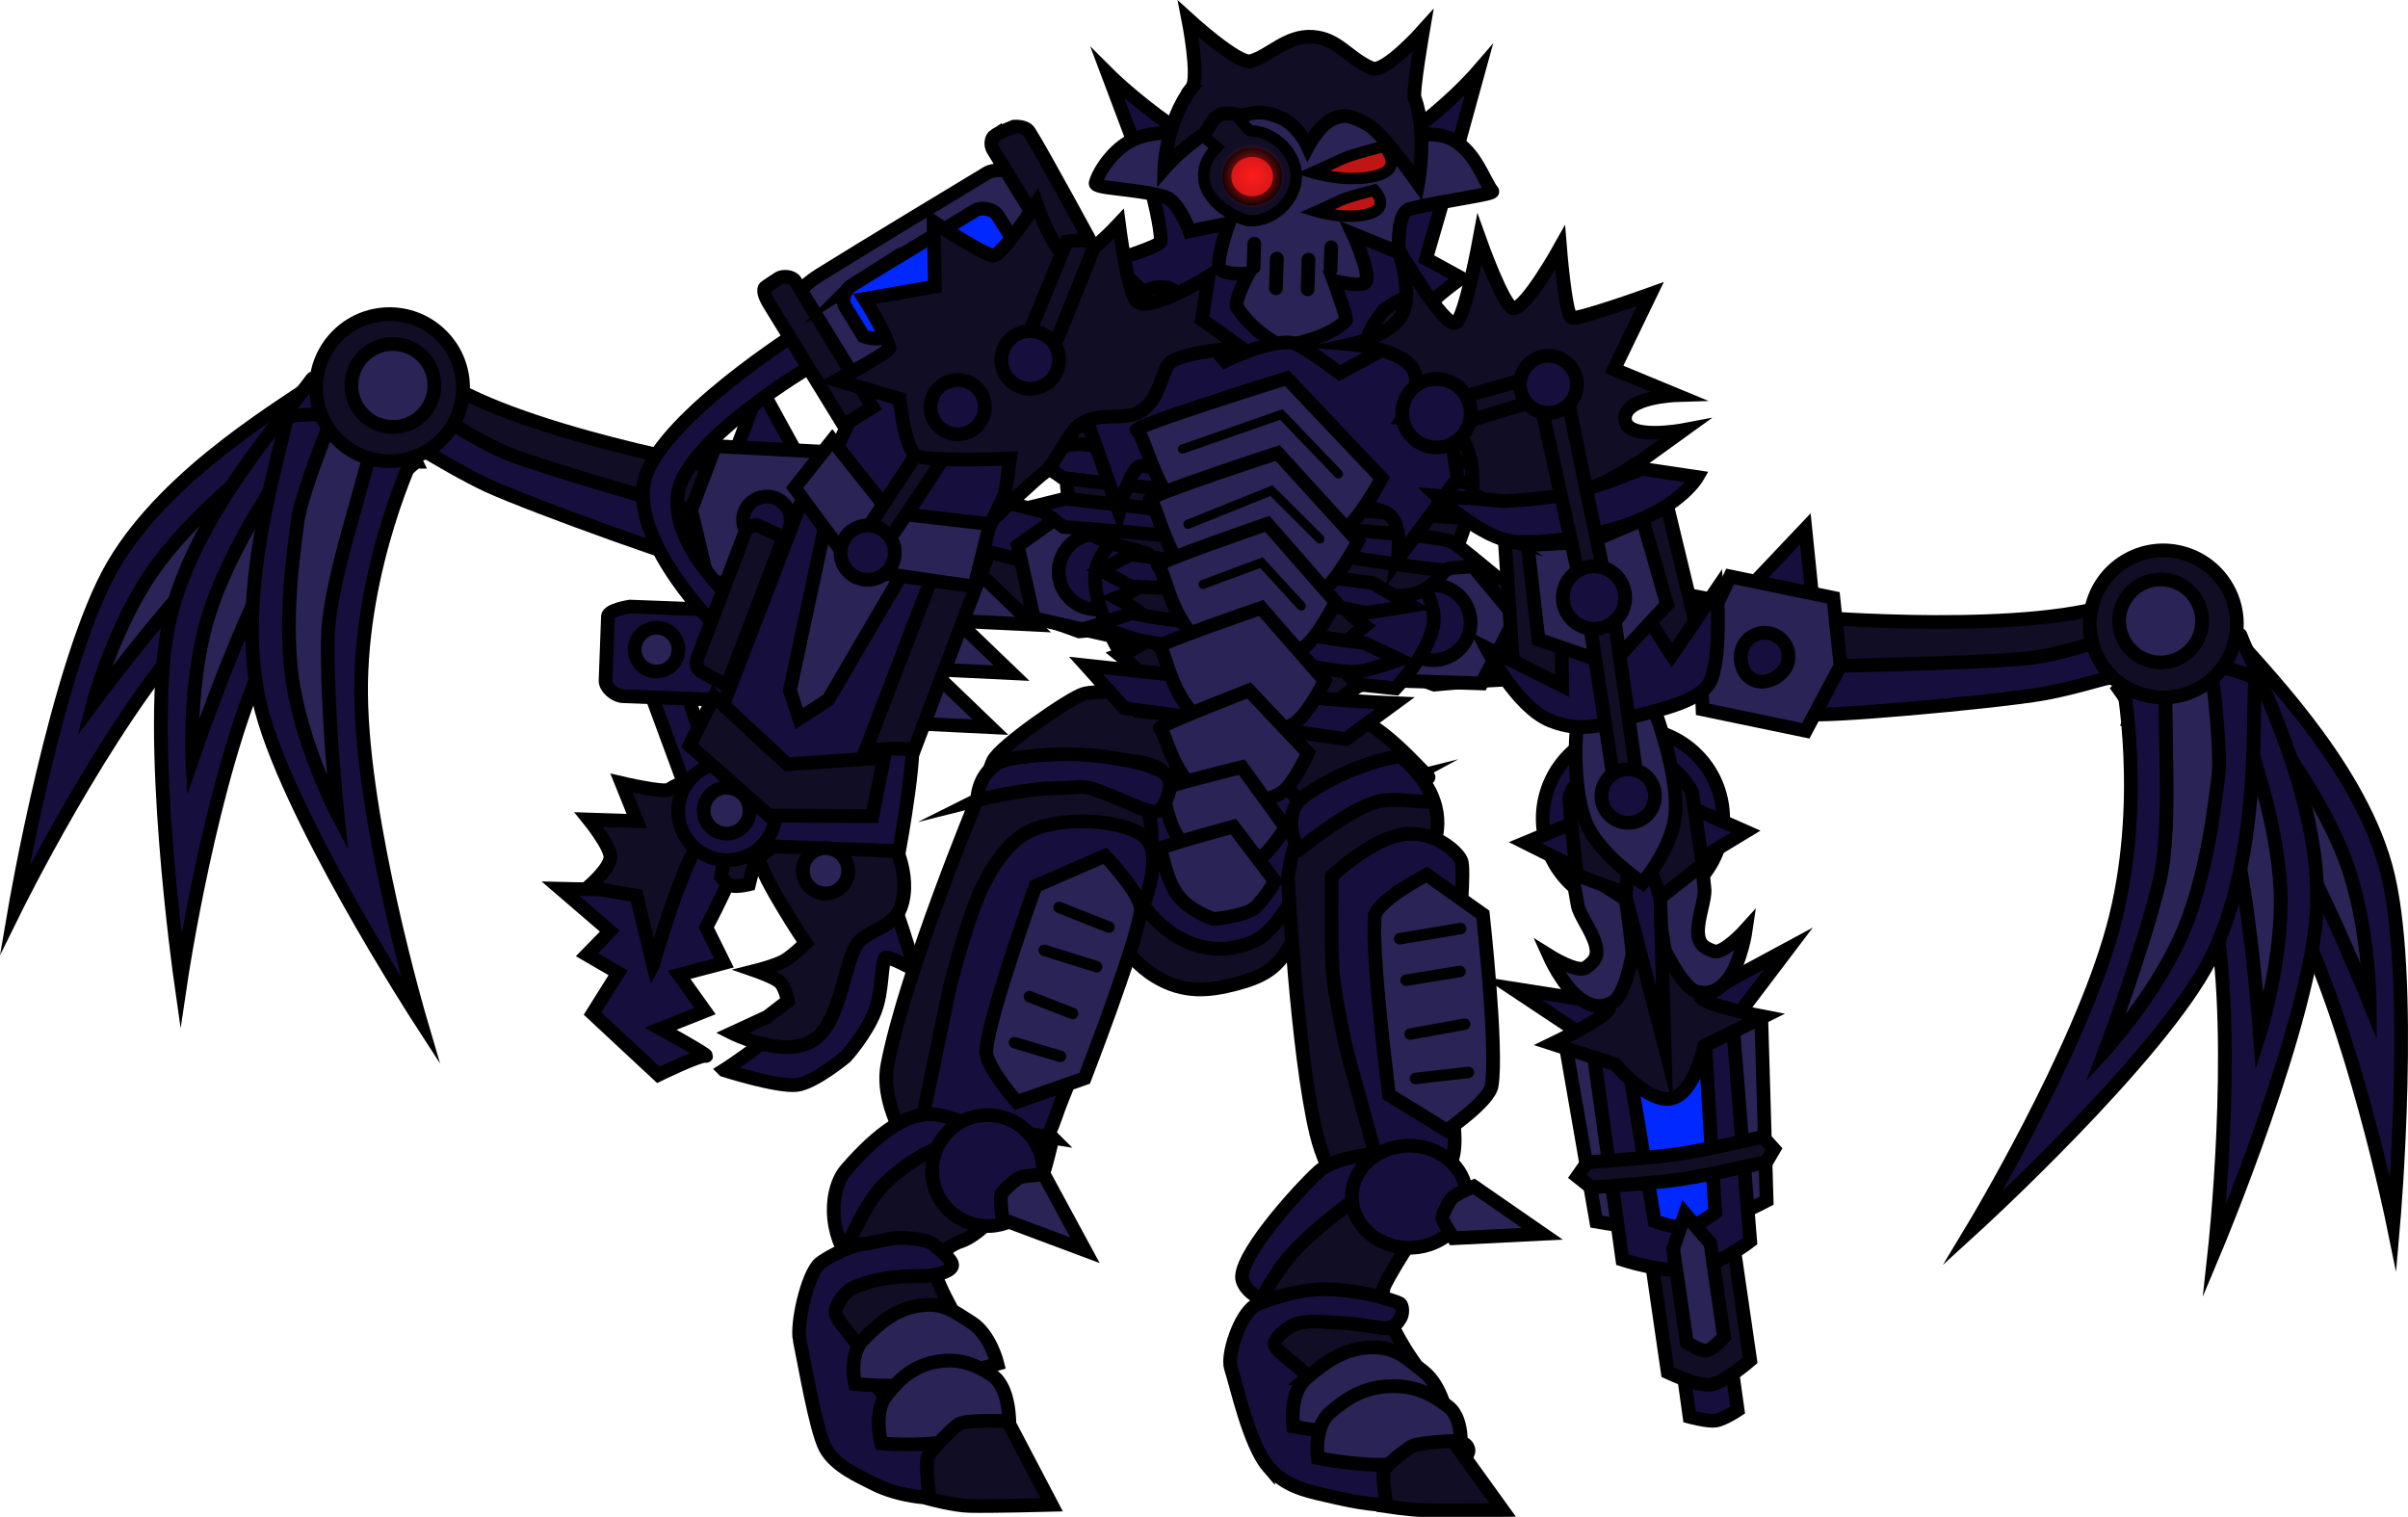 <svg version="1.1" xmlns="http://www.w3.org/2000/svg" xmlns:xlink="http://www.w3.org/1999/xlink" width="263.283" height="165.856" viewBox="0,0,263.283,165.856"><defs><radialGradient cx="249.426" cy="120.678" r="3.561" gradientUnits="userSpaceOnUse" id="color-1"><stop offset="0" stop-color="#ff1c1c"/><stop offset="1" stop-color="#ff1c1c" stop-opacity="0"/></radialGradient></defs><g transform="translate(-112.507,-101.43)"><g data-paper-data="{&quot;isPaintingLayer&quot;:true}" fill-rule="nonzero" stroke="#000000" stroke-linejoin="miter" stroke-miterlimit="10" stroke-dasharray="" stroke-dashoffset="0" style="mix-blend-mode: normal"><g data-paper-data="{&quot;index&quot;:null}" stroke-width="1.5" stroke-linecap="butt"><g><path d="M345.422,180.034c0,0 1.831,-4.432 3.921,-6.071c2.679,-2.101 6.578,-4.058 6.948,-3.597c2.839,3.536 13.77,14.088 17.038,25.719c3.268,11.631 0.853,39.213 0.853,39.213c0,0 -4.479,-21.922 -10.975,-34.476c-6.496,-12.554 -17.784,-20.788 -17.784,-20.788z" data-paper-data="{&quot;index&quot;:null}" fill="#160f3d"/><path d="M352.316,173.015c0,0 6.716,5.634 8.303,8.026c0.939,1.416 6.561,8.711 8.823,15.875c2.146,6.796 2.169,14.243 2.169,14.243c0,0 -4.404,-10.911 -8.179,-17.653c-1.582,-2.826 -4.851,-6.441 -7.652,-9.395c-3.881,-4.094 -7.187,-7.571 -7.187,-7.571z" data-paper-data="{&quot;index&quot;:null}" fill="#2a2355"/></g><g><path d="M344.168,176.753c0,0 3.098,-3.66 5.589,-4.582c3.193,-1.182 7.503,-1.853 7.715,-1.301c1.622,4.235 8.804,17.623 8.361,29.696c-0.444,12.073 -11.175,37.597 -11.175,37.597c0,0 2.437,-22.242 0.089,-36.18c-2.348,-13.939 -10.579,-25.229 -10.579,-25.229z" data-paper-data="{&quot;index&quot;:null}" fill="#160f3d"/><path d="M352.878,172.178c0,0 4.672,7.418 5.452,10.18c0.461,1.635 3.584,10.3 3.548,17.812c-0.034,7.127 -2.288,14.224 -2.288,14.224c0,0 -0.858,-11.735 -2.391,-19.309c-0.643,-3.174 -2.651,-7.615 -4.414,-11.284c-2.443,-5.085 -4.529,-9.406 -4.529,-9.406z" data-paper-data="{&quot;index&quot;:null}" fill="#2a2355"/></g><g data-paper-data="{&quot;index&quot;:null}"><path d="M344.528,175.573c0,0 4.35,-2.019 6.997,-1.809c3.394,0.27 7.587,1.472 7.547,2.062c-0.308,4.524 0.583,19.691 -4.893,30.46c-5.476,10.769 -25.94,29.419 -25.94,29.419c0,0 11.558,-19.158 15.286,-32.793c3.727,-13.635 1.004,-27.339 1.004,-27.339z" data-paper-data="{&quot;index&quot;:null}" fill="#160f3d"/><path d="M354.354,175.082c0,0 1.122,8.694 0.669,11.529c-0.269,1.678 -1.076,10.852 -4.267,17.654c-3.026,6.452 -8.054,11.945 -8.054,11.945c0,0 4.153,-11.009 5.945,-18.526c0.751,-3.15 0.795,-8.024 0.737,-12.094c-0.08,-5.641 -0.157,-10.438 -0.157,-10.438z" data-paper-data="{&quot;index&quot;:null}" fill="#2a2355"/></g><g><path d="M349.902,169.159c0,0 -4.835,1.882 -6.92,2.652c-14.947,5.516 -34.459,4.448 -34.469,3.759c-0.008,-0.513 -2.105,-2.418 -2.005,-3.104c0.373,-2.553 3.933,-3.581 3.933,-3.581c0,0 24.666,2.102 34.411,-1.874c3.675,-1.5 5.05,2.149 5.05,2.149z" fill="#100d25"/><path d="M310.529,179.458c-0.074,-0.389 -1.426,-1.429 -1.766,-2.454c-0.416,-1.252 -0.726,-2.648 -0.726,-2.648c0,0 21.582,-0.368 26.609,-0.995c5.138,-0.64 15.043,-4.481 15.043,-4.481l0.898,4.357c0,0 -9.752,3.171 -14.644,4.038c-5.285,0.937 -25.315,2.7 -25.413,2.182z" data-paper-data="{&quot;index&quot;:null}" fill="#160f3d"/></g><g data-paper-data="{&quot;index&quot;:null}"><path d="M305.147,174.298c0,0 -1.093,5.012 -4.597,3.548c-9.291,-3.881 -31.212,-1.557 -31.212,-1.557c0,0 -3.348,-0.959 -3.969,-3.704c-0.167,-0.738 1.527,-2.888 1.477,-3.443c-0.067,-0.745 17.443,-1.384 31.63,3.939c1.979,0.743 6.672,1.217 6.672,1.217z" fill="#100d25"/><path d="M266.565,164.992c0.03,-0.535 18.126,-0.5 24.187,0.253c0.335,0.042 14.657,2.879 14.657,2.879l-0.425,6.484c0,0 -9.368,-3.496 -14.105,-3.968c-4.635,-0.462 -24.331,-0.166 -24.331,-0.166c0,0 0.127,-1.522 0.366,-2.894c0.196,-1.123 -0.372,-2.164 -0.349,-2.588z" data-paper-data="{&quot;index&quot;:null}" fill="#160f3d"/></g><g><path d="M310.677,166.927c0,0 -1.82,0.515 -2.262,0.478c-0.442,-0.037 -1.548,-0.793 -2.03,-1.07c-0.482,-0.277 -1.706,-1.573 -1.706,-1.573l5.217,-5.505z" fill="#160f3d"/><path d="M309.946,181.333l-11.286,-2.342l-0.324,-7.54l3.341,-6.993l11.286,2.342l0.785,7.422z" fill="#2a2355"/></g><path d="M341.991,173.528c-2.141,-3.891 -0.722,-8.78 3.169,-10.921c3.891,-2.141 8.78,-0.722 10.921,3.169c2.141,3.891 0.722,8.78 -3.169,10.921c-3.891,2.141 -8.78,0.722 -10.921,-3.169z" fill="#100d25"/><path d="M348.06,173.814c-2.479,-0.377 -4.183,-2.692 -3.806,-5.17c0.377,-2.479 2.692,-4.183 5.17,-3.806c2.479,0.377 4.183,2.692 3.806,5.17c-0.377,2.479 -2.692,4.183 -5.17,3.806z" fill="#2a2355"/><path d="M304.897,175.95c-1.435,-0.142 -2.188,-1.544 -2.046,-2.98c0.142,-1.435 1.42,-2.484 2.856,-2.342c1.435,0.142 2.484,1.42 2.342,2.856c-0.142,1.435 -1.716,2.608 -3.151,2.466z" fill="#160f3d"/><g><path d="M274.5,176.153l-9.577,-0.303l2.865,-6.316l-3.564,-6.821l9.35,0.657l4.639,5.574z" fill="#2a2355"/><path d="M265.171,170.32c-0.449,-2.221 0.988,-4.385 3.209,-4.834c2.221,-0.449 4.385,0.988 4.834,3.209c0.449,2.221 -0.988,4.385 -3.209,4.834c-2.221,0.449 -4.385,-0.988 -4.834,-3.209z" fill="#160f3d"/><path d="M256.076,175.747l3.422,-14.363l6.242,0.447c0,0 3.648,4.228 3.534,7.421c-0.114,3.193 -4.191,7.45 -4.191,7.45z" fill="#160f3d"/></g></g><g stroke-width="1.5" stroke-linecap="butt"><g><path d="M155.96,154.775c0,0 -13.008,5.099 -22.478,15.593c-9.47,10.494 -19.366,30.561 -19.366,30.561c0,0 4.664,-27.292 10.777,-37.712c6.113,-10.42 19.364,-17.852 23.008,-20.552c0.475,-0.352 3.75,2.53 5.808,5.242c1.605,2.116 2.252,6.868 2.252,6.868z" data-paper-data="{&quot;index&quot;:null}" fill="#160f3d"/><path d="M153.779,150.592c0,0 -4.081,2.524 -8.874,5.499c-3.458,2.147 -7.538,4.813 -9.786,7.145c-5.363,5.563 -12.392,14.999 -12.392,14.999c0,0 1.912,-7.197 5.713,-13.226c4.007,-6.356 11.296,-11.985 12.563,-13.116c2.142,-1.911 10.068,-5.656 10.068,-5.656z" data-paper-data="{&quot;index&quot;:null}" fill="#2a2355"/></g><g><path d="M158.005,151.92c0,0 -10.827,8.832 -16.636,21.718c-5.809,12.886 -9.097,35.018 -9.097,35.018c0,0 -3.902,-27.411 -1.266,-39.202c2.635,-11.79 12.98,-22.917 15.624,-26.601c0.345,-0.48 4.344,1.263 7.132,3.216c2.175,1.524 4.243,5.851 4.243,5.851z" data-paper-data="{&quot;index&quot;:null}" fill="#160f3d"/><path d="M154.65,148.603c0,0 -3.114,3.65 -6.768,7.948c-2.637,3.101 -5.706,6.887 -7.133,9.794c-3.406,6.936 -7.214,18.069 -7.214,18.069c0,0 -0.379,-7.437 1.397,-14.339c1.872,-7.276 7.091,-14.864 7.953,-16.329c1.455,-2.474 7.857,-8.463 7.857,-8.463z" data-paper-data="{&quot;index&quot;:null}" fill="#2a2355"/></g><g data-paper-data="{&quot;index&quot;:null}"><path d="M157.956,150.687c0,0 -6.113,12.564 -5.968,26.698c0.145,14.134 6.462,35.599 6.462,35.599c0,0 -15.06,-23.234 -17.624,-35.04c-2.564,-11.806 2.147,-26.25 2.998,-30.704c0.111,-0.581 4.472,-0.679 7.823,-0.079c2.614,0.469 6.309,3.526 6.309,3.526z" data-paper-data="{&quot;index&quot;:null}" fill="#160f3d"/><path d="M153.518,149.087c0,0 -1.292,4.621 -2.801,10.056c-1.089,3.922 -2.283,8.647 -2.356,11.885c-0.175,7.725 1.048,19.428 1.048,19.428c0,0 -3.469,-6.589 -4.759,-13.598c-1.359,-7.389 0.188,-16.468 0.354,-18.159c0.281,-2.857 3.573,-10.981 3.573,-10.981z" data-paper-data="{&quot;index&quot;:null}" fill="#2a2355"/></g><g><path d="M154.386,143.119c0,0 2.256,-3.18 5.43,-0.797c8.416,6.319 32.808,10.547 32.808,10.547c0,0 3.183,1.898 2.896,4.462c-0.077,0.689 -2.589,2 -2.727,2.494c-0.185,0.664 -19.329,-3.255 -32.386,-12.384c-1.822,-1.274 -6.021,-4.321 -6.021,-4.321z" fill="#100d25"/><path d="M189.856,163.074c-0.226,0.476 -19.154,-6.313 -24.027,-8.561c-4.512,-2.081 -13.14,-7.623 -13.14,-7.623l1.975,-3.986c0,0 8.606,6.229 13.413,8.152c4.703,1.882 25.485,7.716 25.485,7.716c0,0 -0.654,1.271 -1.374,2.377c-0.59,0.905 -2.161,1.567 -2.331,1.925z" data-paper-data="{&quot;index&quot;:null}" fill="#160f3d"/></g><g data-paper-data="{&quot;index&quot;:null}"><path d="M196.371,159.45c0,0 4.659,0.732 6.762,0.516c15.073,-1.548 31.848,3.514 31.594,4.218c-0.189,0.524 0.903,3.034 0.554,3.705c-1.298,2.497 -4.779,2.575 -4.779,2.575c0,0 -20.613,-7.812 -30.585,-6.416c-3.761,0.526 -3.546,-4.599 -3.546,-4.599z" fill="#100d25"/><path d="M236.052,160.241c-0.085,0.416 -0.899,1.28 -0.994,2.415c-0.117,1.388 -0.381,2.892 -0.381,2.892c0,0 -18.976,-5.285 -23.576,-6.015c-4.702,-0.746 -14.651,0.257 -14.651,0.257l1.235,-6.38c0,0 14.573,0.89 14.908,0.935c6.053,0.81 23.565,5.37 23.459,5.894z" data-paper-data="{&quot;index&quot;:null}" fill="#160f3d"/></g><g><path d="M195.595,143.696l3.649,6.649c0,0 -1.513,0.943 -2.049,1.088c-0.537,0.145 -1.798,0.596 -2.235,0.519c-0.437,-0.077 -2.066,-1.037 -2.066,-1.037z" fill="#160f3d"/><path d="M188.072,157.193l2.643,-6.98l11.511,0.599l1.457,7.612l-2.228,7.211l-11.511,-0.599z" fill="#2a2355"/></g><path d="M160.929,149.354c-3.058,3.22 -8.147,3.351 -11.367,0.293c-3.22,-3.058 -3.351,-8.147 -0.293,-11.367c3.058,-3.22 8.147,-3.351 11.367,-0.293c3.22,3.058 3.351,8.147 0.293,11.367z" fill="#100d25"/><path d="M154.986,148.089c-2.493,-0.265 -4.3,-2.5 -4.035,-4.993c0.265,-2.493 2.5,-4.3 4.993,-4.035c2.493,0.265 4.3,2.5 4.035,4.993c-0.265,2.493 -2.5,4.3 -4.993,4.035z" fill="#2a2355"/><path d="M196.194,161.111c-1.424,-0.227 -2.649,-1.761 -2.422,-3.185c0.227,-1.424 1.566,-2.395 2.99,-2.168c1.424,0.227 2.395,1.566 2.168,2.99c-0.227,1.424 -1.311,2.59 -2.735,2.363z" fill="#160f3d"/><g><path d="M223.782,161.106l5.902,-4.214l9.211,1.738l-5.178,5.693l1.168,6.836l-9.341,-2.137z" fill="#2a2355"/><path d="M236.047,165.748c-0.998,2.034 -3.456,2.874 -5.49,1.877c-2.034,-0.998 -2.874,-3.456 -1.877,-5.49c0.998,-2.034 3.456,-2.874 5.49,-1.877c2.034,0.998 2.874,3.456 1.877,5.49z" fill="#160f3d"/><path d="M234.513,171.943c0,0 -2.862,-5.153 -2.163,-8.27c0.7,-3.117 5.302,-6.281 5.302,-6.281l6.151,1.152l-0.336,14.762z" fill="#160f3d"/></g></g><path d="M239.014,186.56c-0.305,-0.45 1.572,-0.579 -0.348,-1.393c-2.098,-0.889 -6.357,-0.68 -7.453,-0.692c-2.879,-0.03 -10.825,2.281 -10.723,1.974c0.046,-0.139 0.208,-1.004 0.6,-1.84c0.728,-1.55 8.388,-6.873 9.889,-7.305c1.319,-0.38 5.108,-0.256 6.719,-0.142c4.649,0.331 8.108,6.063 8.278,6.095c0.689,0.129 3.8,-2.157 7.324,-3.207c2.226,-0.663 4.576,-0.291 6.717,-0.221c2.94,0.096 7.958,5.91 8.647,6.516c0.609,0.535 -6.013,0.337 -7.564,1.236c-3.14,1.818 -5.602,4.907 -5.602,4.907c0,0 -15.917,-2.061 -15.529,-2.696c0,0 -0.836,-3.059 -0.954,-3.233z" fill="#100d25" stroke-width="1.5" stroke-linecap="butt"/><g><g><path d="M239.449,141.713l0.419,-6.205l-5.919,-5.493c0,0 5.459,-1.647 5.476,-2.191c0.049,-1.591 -1.034,-5.705 -1.034,-5.705l-4.762,-12.643c0,0 11.199,11.205 20.989,11.132c9.79,-0.073 19.546,-11.433 19.546,-11.433l-4.099,14.905l-1.636,5.638l3.854,2.116c0,0 -4.627,3.233 -4.668,4.576c-0.065,2.099 0.49,6.188 0.49,6.188c0,0 -10.213,1.197 -15.325,1.039c-4.297,-0.133 -13.33,-1.925 -13.33,-1.925z" fill="#160f3d" stroke-width="1.5" stroke-linecap="butt"/><path d="M260.425,126.989c0,0 1.857,4.017 1.464,5.172c-0.288,0.844 -3.562,-0.042 -3.562,-0.042c0,0 1.542,4.163 1.351,4.354c-2.239,2.237 -7.036,2.802 -7.036,2.802c0,0 -2.933,-1.266 -4.874,-4.232c-0.406,-0.621 1.23,-3.706 1.23,-3.706c0,0 -2.999,0.263 -3.202,-0.729c-0.229,-1.12 1.068,-4.765 1.068,-4.765l-4.3,0.868c0,0 -1.212,-3.345 -2.698,-3.764c-3.376,-0.953 -7.73,-0.867 -7.565,-1.509c0.314,-1.223 1.938,-3.761 4.181,-4.773c2.774,-1.251 7.742,-0.649 7.742,-0.649c0,0 5.016,-4.09 10.695,-3.949c5.679,0.141 9.204,4.73 9.204,4.73c0,0 4.726,-1.489 7.251,-0.083c2.525,1.405 3.367,4.478 4.295,5.628c0.276,0.341 -4.839,0.917 -8.991,1.922c-1.541,0.373 -1.211,4.777 -1.211,4.777z" fill="#2a2355" stroke-width="1.5" stroke-linecap="butt"/><path d="M259.424,118.734c0.849,-0.403 4.364,-1.298 4.364,-1.298c0,0 1.957,1.992 -0.092,2.964c-0.938,0.445 -2.638,0.635 -4.2,0.523c-1.85,-0.133 -3.507,-0.62 -3.507,-0.62c0,0 2.376,-1.066 3.436,-1.569z" data-paper-data="{&quot;index&quot;:null}" fill="#c11515" stroke-width="1.25" stroke-linecap="butt"/><path d="M249.567,130.667l0.08,-2.591" fill="none" stroke-width="1.5" stroke-linecap="round"/><path d="M258.057,128.469l-0.076,2.462" fill="none" stroke-width="1.5" stroke-linecap="round"/><path d="M255.478,133.055l0.1,-3.239" fill="none" stroke-width="1.5" stroke-linecap="round"/><path d="M252.015,132.948l0.1,-3.239" fill="none" stroke-width="1.5" stroke-linecap="round"/><path d="M243.375,115.249c0.111,-0.057 0.711,-1.237 1.489,-1.551c0.778,-0.314 2.107,-0.384 2.462,-0.044c0.781,0.746 1.563,2.079 2.026,2.093c2.544,0.079 4.965,2.52 4.886,5.064c-0.079,2.544 -2.516,4.835 -5.06,4.756c-0.722,-0.022 -2.875,-0.954 -3.919,-2.226c-0.812,-0.989 -1.159,-1.637 -1.14,-2.843c0.019,-1.206 0.671,-2.163 1.407,-2.951c0,0 -2.629,-2.052 -2.152,-2.297z" fill="#100d25" stroke-width="1.25" stroke-linecap="butt"/><path d="M246.636,120.654c0.045,-1.462 1.327,-2.61 2.862,-2.562c1.536,0.047 2.744,1.272 2.699,2.734c-0.045,1.462 -1.327,2.61 -2.862,2.562c-1.536,-0.047 -2.744,-1.272 -2.699,-2.734z" fill="#c11515" stroke-width="1" stroke-linecap="butt"/><path d="M259.231,123.268c0.688,-0.326 3.535,-1.052 3.535,-1.052c0,0 1.586,1.614 -0.074,2.402c-0.76,0.361 -2.137,0.515 -3.403,0.424c-1.498,-0.108 -2.842,-0.502 -2.842,-0.502c0,0 1.925,-0.864 2.784,-1.272z" data-paper-data="{&quot;index&quot;:null}" fill="#c11515" stroke-width="1.25" stroke-linecap="butt"/><path d="M245.866,120.568c0.061,-1.966 1.704,-3.51 3.67,-3.45c1.966,0.061 3.51,1.704 3.45,3.67c-0.061,1.966 -1.704,3.51 -3.67,3.45c-1.966,-0.061 -3.51,-1.704 -3.45,-3.67z" fill="url(#color-1)" stroke-width="0" stroke-linecap="butt"/></g><path d="M242.829,111.021c0.855,-1.113 -0.402,-7.501 -0.402,-7.501c0,0 5.459,4.986 6.843,4.598c2.117,-0.594 3.9,-2.828 6.716,-2.662c2.816,0.166 3.901,2.333 6.509,3.44c1.398,0.593 5.595,-4.103 5.595,-4.103c0,0 -1.156,6.719 -0.91,7.368c1.408,3.717 0.385,9.324 0.385,9.324c0,0 -3.881,-5.513 -5.481,-6.413c-1.599,-0.9 -2.595,-1.302 -4.014,-0.552c-1.419,0.75 -2.566,2.931 -2.566,2.931c0,0 -1.034,-2.347 -3.057,-3.188c-1.516,-0.63 -2.483,-0.667 -3.9,-0.253c-0.474,0.138 -1.747,-0.47 -2.699,-0.014c-0.952,0.456 -1.157,1.724 -1.859,2.198c-2.458,1.66 -4.175,3.642 -4.175,3.642c0,0 0.139,-5.068 3.017,-8.813z" fill="#100d25" stroke-width="1.5" stroke-linecap="butt"/><path d="M265.676,143.885c-0.692,0.038 -2.74,-1.059 -2.74,-1.059c0,0 -1.031,-3.067 -0.878,-4.361c0.141,-1.193 1.764,-3.124 1.764,-3.124c0,0 1.737,-1.348 2.705,-1.341c0.844,0.006 1.956,0.164 2.905,1.389c0.949,1.225 1.118,2.503 0.983,3.63c-0.183,1.52 -1.158,2.68 -1.97,3.514c-0.812,0.834 -1.973,1.308 -2.768,1.352z" data-paper-data="{&quot;index&quot;:null}" fill="#100d25" stroke-width="1.5" stroke-linecap="butt"/><path d="M237.035,140.745c-0.694,-0.903 -1.505,-2.138 -1.485,-3.612c0.015,-1.092 0.353,-2.288 1.456,-3.33c1.103,-1.041 2.226,-1.044 3.063,-0.938c0.959,0.122 2.502,1.638 2.502,1.638c0,0 1.351,2.057 1.332,3.213c-0.02,1.254 -1.45,4.04 -1.45,4.04c0,0 -2.175,0.774 -2.856,0.645c-0.781,-0.148 -1.869,-0.754 -2.563,-1.657z" fill="#100d25" stroke-width="1.5" stroke-linecap="butt"/></g><g fill="none" stroke-width="1.5" stroke-linecap="round"><path d="M248.203,128.512"/><path d="M256.768,129.102"/></g><path d="M233.9,197.438c1.043,-1.422 1.893,-3.141 1.954,-4.44c0.084,-1.759 2.218,-2.541 2.675,-3.13c0.331,-0.427 1.247,-0.511 1.812,-0.994c0.702,-0.6 0.723,-2.015 0.625,-2.201c-0.179,-0.34 9.526,0.829 13.306,3.166c1.57,0.971 -0.608,4.428 -0.608,4.428c0,0 2.182,-0.484 1.633,2.559c-0.13,0.723 -1.246,5.642 -1.378,6.5c-0.022,0.142 0.1,0.975 -0.994,2.489c-1.094,1.515 -2.343,2.432 -5.265,3.195c-2.923,0.763 -5.686,1.091 -8.812,-0.798c-3.811,-2.304 -5.492,-6.88 -5.492,-6.88c0,0 -0.491,-2.486 0.543,-3.894z" fill="#100d25" stroke-width="1.5" stroke-linecap="butt"/><path d="M237.448,189.05c2.667,-2.882 3.605,-3.305 3.605,-3.305l11.692,1.437c0,0 3.68,2.899 3.372,6.061c-0.373,3.834 -3.756,9.913 -6.505,11.102c-4.494,1.943 -8.76,0.303 -11.896,-3.639c-3.135,-3.942 -1.393,-10.44 -0.268,-11.656z" fill="#160f3d" stroke-width="1.5" stroke-linecap="butt"/><path d="M237.294,179.214c0,0 -0.013,-1.457 0.034,-3.816c0.009,-0.435 -2.428,-2.375 -2.428,-2.375c0,0 2.583,-0.948 2.597,-1.396c0.046,-1.496 -0.073,-1.134 0.013,-2.728c0.028,-0.512 -2.955,-2.094 -2.955,-2.094c0,0 3.185,-1.238 3.238,-1.883c0.033,-0.399 0.396,-2.379 0.425,-2.695c0.065,-0.708 -7.737,-1.195 -8.619,-4.862c-0.882,-3.667 -1.222,-11.857 3.203,-17.861c4.425,-6.004 9.635,2.59 9.635,2.59l20.677,0.804c0,0 8.314,-3.713 9.781,0.082c1.466,3.795 1.86,13.082 -1.959,20.046c-3.82,6.965 -10.881,1.315 -10.955,2.118c-0.096,1.033 -0.139,1.484 -0.256,2.714c-0.054,0.563 1.996,2.007 1.996,2.007c0,0 -2.365,1.881 -2.426,2.51c-0.053,0.553 -0.164,1.095 -0.157,1.626c0.01,0.772 2.028,2.39 2.028,2.39c0,0 -2.388,1.301 -2.45,1.94c-0.17,1.732 -0.28,2.838 -0.28,2.838z" fill="#100d25" stroke-width="1.5" stroke-linecap="butt"/><path d="M251.432,147.51c3.76,0.197 21.271,0.899 21.271,0.899c0,0 1.345,1.699 1.496,3.416c0.056,0.641 -22.312,-1.611 -22.38,-0.882c-0.024,0.26 0.236,1.784 0.202,2.106c-0.068,0.652 20.767,0.423 21.905,1.49c0.247,0.231 3.379,2.07 3.379,2.07c0,0 -2.991,1.313 -4.182,1.406c-2.303,0.18 -21.394,-1.771 -21.564,-1.142c-0.164,0.607 -0.238,0.72 0.763,1.543c1.068,0.878 17.531,1.235 19.149,2.377c0.971,0.686 3.218,2.546 3.218,2.546c0,0 -3.827,0.104 -3.855,0.322c-0.082,0.631 -18.639,-2.807 -18.72,-2.099c-0.05,0.436 -1.965,1.72 -0.06,2.111c2.585,0.53 10.528,1.502 10.528,1.502l4.236,2.485l-4.852,0.779c0,0 -9.99,-2.067 -10.215,-1.571c-0.149,0.328 -2.064,2.033 -0.026,2.884c3.024,1.264 9.962,1.982 9.962,1.982l3.876,1.837c0,0 -3.074,1.033 -4.254,1.241c-2.499,0.441 -9.311,-1.606 -9.415,-1.096c-0.21,1.022 -1.526,2.018 -0.776,2.945c0.923,1.14 13.898,1.66 13.898,1.66l-5.34,3.912l-24.228,-3.377l-4.191,-4.663l14.753,1.586c0,0 1.175,-1.581 1.249,-2.755c0.031,-0.483 -8.219,-0.911 -10.969,-1.822c-1.036,-0.343 -4.203,-1.342 -4.203,-1.342l4.193,-1.391c0,0 6.665,1.522 10.397,0.772c2.275,-0.457 1.499,-1.948 1.476,-2.568c-0.025,-0.701 -11.995,-1.12 -11.995,-1.12l-3.294,-1.796l3.275,-1.706l12.358,1.701c0,0 0.235,-1.976 0.29,-2.609c0.052,-0.594 -19.995,-2.101 -19.995,-2.101l-3.044,-2.289l3.268,-0.807c0,0 20.724,2.488 20.636,2.084c-0.023,-0.106 0.562,-1.873 -0.737,-2.08c-3.77,-0.602 -20.394,-2.091 -20.374,-2.353c0.009,-0.119 -3.282,-2.12 -3.282,-2.12c0,0 3.363,-1.194 4.229,-1.392c2.702,-0.618 19.462,3.035 19.464,2.694c0.001,-0.132 1.303,-1.929 -0.308,-2.239c-1.907,-0.366 -18.04,-2.186 -19.394,-2.965c-1.398,-0.804 0.268,-3.046 0.268,-3.046c0,0 17.336,2.741 21.912,2.981z" data-paper-data="{&quot;index&quot;:null}" fill="#160f3d" stroke-width="1.5" stroke-linecap="butt"/><path d="M270.031,141.927l1.845,11.821l-6.557,8.834c0,0 0.747,-4.41 -1.498,-5.202c-8,-2.825 -20.887,-4.497 -26.447,-5c-1.298,-0.117 -2.521,4.971 -2.521,4.971l-3.577,-10.158c0,0 -8.27,-5.737 -7.405,-6.987c1.804,-2.607 13.465,-1.845 13.22,-2.062c-0.124,-0.11 6.156,-0.916 6.156,-0.916l3.203,3.664c0,0 4.713,-2.302 7.27,-1.991c1.106,0.135 5.255,3.325 5.255,3.325l5.016,-2.72z" fill="#160f3d" stroke-width="1.5" stroke-linecap="butt"/><path d="M263.583,153.725c0,0 -2.588,4.853 -4.736,6.265c-2.259,1.484 -8.503,2.433 -8.503,2.433c0,0 -5.547,-1.347 -8.468,-4.437c-3.342,-3.535 -4.166,-8.906 -5.076,-9.51c-0.611,-0.406 16.412,-5.693 16.412,-5.693z" fill="#2a2355" stroke-width="1.5" stroke-linecap="butt"/><path d="M260.994,160.617c0,0 -2.217,4.307 -4.05,5.564c-1.927,1.322 -7.242,2.183 -7.242,2.183c0,0 -4.715,-1.175 -7.19,-3.902c-2.832,-3.12 -3.516,-7.874 -4.288,-8.406c-0.519,-0.357 13.982,-5.096 13.982,-5.096z" fill="#2a2355" stroke-width="1.5" stroke-linecap="butt"/><path d="M258.543,167.254c0,0 -1.906,3.831 -3.474,4.952c-1.649,1.18 -6.188,1.961 -6.188,1.961c0,0 -4.02,-1.028 -6.124,-3.441c-2.407,-2.761 -2.975,-6.979 -3.633,-7.449c-0.442,-0.316 11.95,-4.569 11.95,-4.569z" fill="#2a2355" stroke-width="1.5" stroke-linecap="butt"/><path d="M257.353,175.86c0,0 -1.775,3.567 -3.235,4.612c-1.535,1.099 -5.763,1.826 -5.763,1.826c0,0 -3.744,-0.958 -5.703,-3.204c-2.242,-2.571 -2.771,-6.499 -3.383,-6.936c-0.411,-0.294 11.128,-4.255 11.128,-4.255z" fill="#2a2355" stroke-width="1.5" stroke-linecap="butt"/><path d="M255.517,183.758c0,0 -1.458,3.23 -2.72,4.207c-1.328,1.028 -5.06,1.816 -5.06,1.816c0,0 -3.359,-0.725 -5.175,-2.656c-2.078,-2.209 -2.68,-5.682 -3.239,-6.05c-0.375,-0.247 9.746,-4.154 9.746,-4.154z" fill="#2a2355" stroke-width="1.5" stroke-linecap="butt"/><path d="M253.073,191.905c0,0 -1.612,2.617 -2.807,3.319c-1.256,0.737 -4.555,1.002 -4.555,1.002c0,0 -2.81,-0.996 -4.159,-2.858c-1.544,-2.131 -1.677,-5.186 -2.117,-5.565c-0.295,-0.254 8.846,-2.495 8.846,-2.495z" fill="#2a2355" stroke-width="1.5" stroke-linecap="butt"/><path d="M241.784,150.532l10.829,-3.782l6.233,6.499" fill="none" stroke-width="1" stroke-linecap="round"/><path d="M242.39,158.751l9.138,-3.673l5.294,5.274" fill="none" stroke-width="1" stroke-linecap="round"/><path d="M244.06,165.322l6.37,-2.372l4.346,4.73" fill="none" stroke-width="1" stroke-linecap="round"/><g stroke-width="1.5" stroke-linecap="butt"><g><path d="M177.295,212.252l2.794,-4.455l-3.409,-1.981l2.512,-2.573l-5.386,-4.632c0,0 9.402,0.245 12.297,-0.27c0.604,-0.107 1.465,-6.297 2.604,-7.352c1.599,-1.481 3.553,2.2 4.423,3.595c0.533,0.855 -3.402,8.25 -3.402,8.25l1.925,3.889l-4.896,1.292l2.833,3.966l-4.854,1.927c0,0 5.713,3.156 4.915,2.979c-0.636,-0.142 -5.163,2.063 -5.163,2.063z" fill="#160f3d"/><path d="M183.921,206.873l-1.832,-7.516l-5.298,-0.902c0,0 2.435,-2.069 2.457,-3.299c0.022,-1.184 -2.354,-4.119 -2.354,-4.119l5.249,0.171l-1.673,-4.152c0,0 4.648,1.087 5.205,0.698c2.768,-1.932 8.675,-1.751 8.675,-1.751l2.273,2.647c0,0 -5.488,1.745 -7.62,4.803c-2.102,3.015 -5.082,13.419 -5.082,13.419z" fill="#100d25"/></g><g><path d="M191.668,218.437c0,0 6.87,-4.328 9.49,-8.278c5.128,-7.731 4.285,-16.334 5.906,-16.53c1.383,-0.167 5.506,13.869 5.506,13.869c0,0 -3.022,-1.647 -3.274,-1.338c-0.454,0.555 -0.255,3.608 -1.128,5.859c-0.968,2.496 -3.197,4.962 -3.197,4.962c0,0 -3.491,2.899 -5.402,3.083c-2.154,0.207 -7.901,-1.626 -7.901,-1.626z" fill="#160f3d"/><path d="M195.511,195.355c-0.057,-0.323 7.022,-6.108 7.022,-6.108l7.286,3.508c0,0 2.517,4.266 1.165,7.922c-0.806,2.179 -3.543,2.432 -4.671,3.853c-1.451,1.827 -1.795,8.111 -4.49,10.355c-3.117,2.595 -9.274,-0.5 -9.274,-0.5l3.83,-1.768l2.266,-1.736c0,0 -0.272,-1.492 -0.88,-2.065c-0.561,-0.528 -2.638,-1.247 -2.638,-1.247c0,0 2.13,-0.536 3.084,-1.06c0.863,-0.474 2.392,-1.948 2.392,-1.948c0,0 -4.703,-6.991 -5.091,-9.205z" fill="#100d25"/></g><g><path d="M192.559,190.007l3.667,0.757l-1.823,7.357c0,0 -1.208,0.288 -1.815,0.163c-0.615,-0.127 -1.235,-0.964 -1.235,-0.964z" fill="#100d25"/><g><g><path d="M187.76,188.363l-4.924,-13.344l3.496,-1.651l4.237,12.794z" fill="#160f3d"/><path d="M178.716,175.827c0.047,-1.241 0.191,-5.069 0.264,-7.009c0.026,-0.698 2.397,-1.063 2.397,-1.063l12.963,0.488l-0.369,9.812c0,0 -10.826,-0.407 -13.308,-0.501c-0.964,-0.036 -1.975,-0.968 -1.947,-1.728z" fill="#160f3d"/><path d="M190.846,169.982c0,0 -8.957,-8.816 -7.963,-15.566c0.994,-6.751 17.532,-17.091 17.532,-17.091l0.887,4.067c0,0 -13.611,7.992 -14.651,13.853c-1.039,5.861 6.43,12.212 6.43,12.212z" fill="#160f3d"/><path d="M181.896,172.369c0.05,-1.322 1.162,-2.353 2.483,-2.303c1.322,0.05 2.353,1.162 2.303,2.483c-0.05,1.322 -1.162,2.353 -2.483,2.303c-1.322,-0.05 -2.353,-1.162 -2.303,-2.483z" fill="#2a2355"/></g><path d="M217.115,169.322c0,0 -0.874,-1.849 -0.826,-2.253c0.048,-0.404 0.741,-1.508 1.051,-1.914c0.31,-0.406 2.24,-1.073 2.24,-1.073l5.874,5.644z" fill="#2a2355"/><path d="M191.751,193.775l0.158,-4.188l16.136,-9.376c0,0 3.292,1.269 3.864,1.291c1.272,0.048 -1.101,12.99 -1.101,12.99z" fill="#160f3d"/><path d="M186.67,189.939c0.111,-2.949 2.592,-5.25 5.541,-5.139c2.949,0.111 5.25,2.592 5.139,5.541c-0.111,2.949 -2.592,5.25 -5.541,5.139c-2.949,-0.111 -5.25,-2.592 -5.139,-5.541z" fill="#160f3d"/><path d="M191.179,179.455c1.419,-3.419 9.385,-24.364 9.385,-24.364c0,0 14.986,6.112 16.556,6.019c0.599,-0.035 -9.905,25.907 -9.905,25.907c0,0 -5.484,1.519 -8.636,0.153c-4.668,-2.023 -7.594,-7.246 -7.399,-7.715z" fill="#160f3d"/><path d="M198.87,176.904l4.285,-20.028l10.436,3.076l-10.513,17.976l-3.187,2.083z" fill="#2a2355"/><path d="M191.998,176.413l-2.882,-1.579c0,0 -0.709,-0.51 -0.346,-1.463c1.349,-3.538 4.599,-12.168 5.224,-13.808c0.205,-0.537 1.192,-0.749 1.192,-0.749l3.007,1.351z" fill="#100d25"/><path d="M187.903,182.924l2.693,-5.344l7.981,7.412l10.579,-0.724l-1.265,6.401l-11.321,-0.07z" fill="#100d25"/><path d="M200.291,196.548c0.051,-1.368 1.202,-2.436 2.571,-2.384c1.368,0.051 2.436,1.202 2.384,2.571c-0.051,1.368 -1.202,2.436 -2.571,2.384c-1.368,-0.051 -2.436,-1.202 -2.384,-2.571z" fill="#2a2355"/><path d="M212.449,180.531c0,0 -0.875,-1.849 -0.826,-2.253c0.048,-0.404 0.741,-1.508 1.051,-1.914c0.31,-0.406 2.24,-1.073 2.24,-1.073l5.874,5.644z" fill="#2a2355"/><path d="M214.768,174.627c0,0 -0.874,-1.849 -0.826,-2.253c0.048,-0.404 0.741,-1.508 1.051,-1.914c0.31,-0.406 2.24,-1.073 2.24,-1.073l5.874,5.644z" fill="#2a2355"/><path d="M212.474,183.376c0,0 -1.779,-0.126 -2.703,-0.069c-0.838,0.051 -2.626,0.163 -2.626,0.163c0,0 6.912,-18.034 7.78,-20.309c0.284,-0.744 5.315,-0.257 5.315,-0.257z" fill="#100d25"/><path d="M189.447,189.973c0.052,-1.388 1.22,-2.471 2.607,-2.418c1.388,0.052 2.471,1.22 2.418,2.607c-0.052,1.388 -1.22,2.471 -2.607,2.418c-1.388,-0.052 -2.471,-1.22 -2.418,-2.607z" fill="#2a2355"/></g></g><g><g><g><path d="M209.532,160.265l-5.941,-8.901l5.011,-10.986l6.534,9.121l9.642,0.83l-5.382,11.456z" data-paper-data="{&quot;index&quot;:null}" fill="#160f3d"/><path d="M203.508,149.559l6.29,7.914l10.95,1.262l-1.712,6.832c0,0 -11.227,-1.589 -12.795,-1.899c-0.471,-0.093 -6.853,-8.908 -6.853,-8.908z" fill="#2a2355"/></g><path d="M207.521,158.971l8.415,-12.859c0,0 1.978,0.631 2.302,0.844c0.562,0.368 -9.164,14.402 -9.164,14.402z" fill="#100d25"/></g><path d="M204.474,161.211c0.356,-1.6 1.942,-2.609 3.542,-2.254c1.6,0.356 2.609,1.942 2.254,3.542c-0.356,1.6 -1.942,2.609 -3.542,2.254c-1.6,-0.356 -2.609,-1.942 -2.254,-3.542z" fill="#160f3d"/></g><g><path d="M199.54,133.896c0,0 0.549,-1.14 2.552,-2.387c5.363,-3.339 15.767,-9.61 18.332,-11.16c1.143,-0.69 3.979,-0.006 3.979,-0.006l4.645,8.984l-23.881,14.077z" fill="#2a2355"/><path d="M221.293,116.23c0.586,-0.36 2.051,-0.946 2.051,-0.946c0,0 1.242,-0.134 1.685,0.551c1.389,2.145 7.637,13.712 7.637,13.712l-3.175,1.95c0,0 -7.145,-11.637 -8.399,-13.68c-0.362,-0.589 -0.184,-1.351 0.201,-1.588z" fill="#100d25"/><path d="M196.266,132.772c0.405,-0.249 1.105,-0.747 1.374,-0.912c0.445,-0.273 1.482,-0.233 1.813,0.306c1.212,1.974 8.466,13.788 8.466,13.788l-3.175,1.95c0,0 -6.676,-10.874 -8.086,-13.169c-0.499,-0.812 -0.858,-1.677 -0.392,-1.963z" fill="#100d25"/><path d="M205.656,132.62c3.435,-2.176 11.533,-6.958 13.42,-8.154c0.782,-0.495 2.099,-0.121 2.451,0.435c0.502,0.792 1.825,2.881 1.825,2.881c0,0 0.105,1.27 -1.447,2.433c-3.652,2.737 -11.188,7.011 -12.839,8.057c-0.722,0.457 -2.153,-0.078 -2.153,-0.078c0,0 -1.508,-2.469 -2.01,-3.263c-0.333,-0.525 -0.221,-1.694 0.754,-2.311z" fill="#0028ff"/><path d="M248.159,139.411c0,0 -5.532,0.399 -7.512,1.512c-1.01,0.568 -1.154,3.453 -2.768,4.976c-2.053,1.936 -4.451,0.289 -7.175,1.845c-1.208,0.69 -2.961,4.619 -3.955,5.317c-0.961,0.675 -4.613,4.155 -4.613,4.155l0.809,-5.654c0,0 -9.188,0.429 -10.308,-0.355c-1.255,-0.878 -1.764,-6.173 -1.764,-6.173l-6.884,-2.013c0,0 5.871,-3.153 5.773,-3.546c-0.436,-1.755 -2.744,-5.361 -2.744,-5.361l7.714,-1.348l-0.146,-7.06c0,0 5.855,3.835 6.604,3.668c1.017,-0.226 4.614,-5.714 4.614,-5.714c0,0 1.971,5.601 3.705,6.145c1.336,0.419 5.333,-3.893 5.333,-3.893c0,0 0.936,7.35 1.94,8.445c1.284,1.4 7.87,-2.718 7.87,-2.718l-0.728,4.736z" fill="#100d25"/><path d="M224.309,139.596l4.836,-11.767c0,0 3.43,-0.531 2.927,0.772c-1.04,2.693 -4.875,12.109 -4.875,12.109z" fill="#100d25"/><path d="M222.223,139.608c0.651,-1.617 2.489,-2.4 4.106,-1.749c1.617,0.651 2.4,2.489 1.749,4.106c-0.651,1.617 -2.489,2.4 -4.106,1.749c-1.617,-0.651 -2.4,-2.489 -1.749,-4.106z" fill="#160f3d"/><path d="M214.466,144.836c0.612,-1.521 2.341,-2.258 3.862,-1.646c1.521,0.612 2.258,2.341 1.646,3.862c-0.612,1.521 -2.341,2.258 -3.862,1.646c-1.521,-0.612 -2.258,-2.341 -1.646,-3.862z" fill="#160f3d"/></g></g><g><g><path d="M228.374,185.518c2.894,0.121 6.017,2.094 7.291,1.96c1.719,-0.18 2.937,3 2.757,6.302c-0.135,2.481 -1.612,5.079 -1.202,6.106c0.287,0.72 -8.627,18.235 -8.627,18.235c0,0 -1.127,8.223 -3.664,10.573c-2.266,2.099 -9.579,2.809 -9.579,2.809c0,0 -7.019,-7.448 -5.809,-13.667c2.001,-10.28 9.789,-29.025 9.789,-29.025c0,0 5.43,-3.446 9.044,-3.294z" fill="#100d25" stroke-width="1.5" stroke-linecap="butt"/><path d="M216.384,209.237c0,0 1.756,-6.821 3.104,-9.882c0.528,-1.198 2.556,-5.73 5.736,-7.115c3.955,-1.722 10.314,-1.055 12.389,0.659c2.308,1.906 -0.243,7.883 -0.27,8.085c-0.28,2.087 -7.601,17.109 -9.502,22.788c-2.898,8.658 -9.465,1.535 -9.465,1.535c0,0 -1.124,-0.749 -1.799,-1.022c-0.901,-0.364 -3.128,-0.969 -3.128,-0.969z" fill="#160f3d" stroke-width="1.5" stroke-linecap="butt"/><path d="M227.599,225.831c0,0 -1.311,5.928 -1.932,5.837c-6.65,-0.971 -13.626,0.397 -14.505,0.373c-0.591,-0.016 -3.225,7.548 -4.785,7.56c-1.075,0.008 -2.171,-2.095 -2.546,-4.09c-0.449,-2.393 0.02,-4.846 1.213,-6.219c7.463,-8.591 10.509,-5.63 13.05,-5.132c4.685,0.919 9.505,1.671 9.505,1.671z" data-paper-data="{&quot;index&quot;:null}" fill="#160f3d" stroke-width="1.5" stroke-linecap="butt"/><path d="M201.386,247.726c0,0 0.264,-3.978 3.364,-9.491c1.315,-2.339 2.501,-5.413 4.424,-7.32c2.372,-2.352 5.164,-3.799 5.916,-3.95c3.843,-0.773 5.573,2.425 6.053,2.799c1.358,1.057 0.347,4.322 0.347,4.322c0,0 -1.985,2.431 -4.008,3.106c-1.461,0.487 -2.498,1.789 -2.73,2.264c-0.634,1.301 2.294,5.802 3.976,9.207c1.502,3.042 1.749,5.092 1.749,5.092c0,0 -8.453,-1.29 -11.814,-1.431c-2.445,-0.103 -7.277,-4.597 -7.277,-4.597z" fill="#100d25" stroke-width="1.5" stroke-linecap="butt"/><path d="M199.945,247.955c-0.367,-1.723 0.803,-7.147 2.199,-8.387c0.245,-0.217 2.702,-1.864 5,-2.154c1.229,-0.155 2.216,-0.534 3.335,-0.612c1.972,-0.137 3.798,0.393 4.017,0.645c0.195,0.225 2.384,1.774 2.095,2.455c-0.29,0.681 -2.103,1.029 -2.946,1.037c-0.24,0.002 -2.316,-0.043 -4.318,0.267c-1.612,0.25 -3.173,0.823 -3.715,1.126c-0.946,0.529 -1.891,2.07 -1.735,2.699c0.358,1.436 2.885,3.133 3.738,6.323c0.888,3.319 5.066,5.13 5.341,5.119c1.478,-0.058 3.059,2.262 6.723,2.118c1.414,-0.055 1.508,0.92 1.523,1.302c0.013,0.342 0.13,3.312 0.13,3.312c0,0 -2.181,1.943 -5.091,2.057c-1.21,0.047 -5.21,0.007 -8.352,-1.667c-1.191,-0.634 -4.106,-1.813 -5.163,-3.893c-1.057,-2.081 -2.274,-9.367 -2.781,-11.748z" fill="#160f3d" stroke-width="1.5" stroke-linecap="butt"/><path d="M206.94,247.835c1.711,-1.707 3.458,-3.279 6.115,-3.654c2.56,-0.362 3.672,0.581 5.705,1.875c2.032,1.294 2.81,4.495 2.81,4.495c0,0 -6.983,2.036 -8.131,2.198c-3.11,0.44 -7.448,0.005 -7.448,0.005c0,0 -0.761,-3.212 0.95,-4.918z" fill="#2a2355" stroke-width="1.5" stroke-linecap="butt"/><path d="M214.431,229.658c-0.131,-3.346 2.475,-6.165 5.821,-6.296c3.346,-0.131 6.165,2.475 6.296,5.821c0.131,3.346 -2.475,6.165 -5.821,6.296c-3.346,0.131 -6.165,-2.475 -6.296,-5.821z" fill="#160f3d" stroke-width="1.5" stroke-linecap="butt"/><path d="M209.413,254.014c1.476,-1.854 2.946,-3.207 5.394,-3.672c2.359,-0.448 4.205,0.15 6.187,1.472c1.982,1.322 1.872,5.397 1.872,5.397c0,0 -4.496,1.366 -7.06,1.854c-2.866,0.544 -6.937,0.192 -6.937,0.192c0,0 -0.931,-3.389 0.544,-5.242z" fill="#2a2355" stroke-width="1.5" stroke-linecap="butt"/><g><path d="M223.689,221.92c0,0 -3.497,-3.934 -3.347,-5.666c0.346,-4.004 5.386,-17.946 5.386,-17.946l7.601,-3.31c0,0 4.195,4.407 3.917,6.08c-0.701,4.217 -6.146,18.249 -6.146,18.249z" fill="#2a2355" stroke-width="1.5" stroke-linecap="butt"/><path d="M233.755,202.805l-5.451,-2.158" fill="none" stroke-width="1.25" stroke-linecap="round"/><path d="M226.682,205.34l5.721,1.793" fill="none" stroke-width="1.25" stroke-linecap="round"/><path d="M223.422,215.434l5.031,1.496" fill="none" stroke-width="1.25" stroke-linecap="round"/><path d="M225.061,210.398l4.713,1.851" fill="none" stroke-width="1.25" stroke-linecap="round"/></g><path d="M222.116,234.761c0,0 -0.312,-2.336 -0.117,-2.763c0.195,-0.427 1.343,-1.396 1.825,-1.733c0.482,-0.337 2.836,-0.392 2.836,-0.392l4.47,8.257z" fill="#2a2355" stroke-width="1.5" stroke-linecap="butt"/></g><path d="M214.151,265.323c0,0 -0.519,-3.888 -0.194,-4.598c0.324,-0.71 2.539,-2.997 3.342,-3.558c0.803,-0.561 5.394,-0.348 5.394,-0.348l4.8,9.149c0,0 -6.549,0.176 -9.006,0.118c-1.699,-0.04 -4.336,-0.763 -4.336,-0.763z" fill="#100d25" stroke-width="1.5" stroke-linecap="butt"/></g><path d="M219.348,188.907c0,0 0.011,-3.438 3.164,-4.383c0.761,-0.228 6.662,-1.205 12.363,-0.1c0.333,0.065 4.579,0.663 5.367,2.052c0.6,1.058 -0.401,3.249 -1.094,3.601c-0.983,0.5 -4.219,-1.462 -7.335,-2.447c-0.956,-0.302 -2.408,-0.012 -3.273,-0.031c-3.684,-0.081 -9.193,1.308 -9.193,1.308z" fill="#160f3d" stroke-width="1.5" stroke-linecap="butt"/><path d="M251.91,197.794c0,0 -1.433,2.443 -2.519,3.113c-1.142,0.704 -4.175,1.014 -4.175,1.014c0,0 -2.608,-0.861 -3.888,-2.55c-1.464,-1.932 -1.648,-4.743 -2.061,-5.083c-0.277,-0.228 8.098,-2.475 8.098,-2.475z" fill="#2a2355" stroke-width="1.5" stroke-linecap="butt"/><g stroke-width="1.5" stroke-linecap="butt"><g><path d="M289.979,181.135c5.416,-0.59 10.285,3.322 10.875,8.738c0.59,5.416 -3.322,10.285 -8.738,10.875c-5.416,0.59 -10.285,-3.322 -10.875,-8.738c-0.59,-5.416 3.322,-10.285 8.738,-10.875z" fill="#160f3d"/><g><path d="M296.372,250.133l5.255,-0.734l0.868,6.211c0,0 -1.525,1.025 -2.437,1.152c-0.833,0.116 -2.818,-0.418 -2.818,-0.418z" fill="#160f3d"/><path d="M292.346,234.236l9.017,-1.31l2.505,17.238c0,0 -2.772,2.434 -4.352,2.664c-1.404,0.204 -4.665,-1.353 -4.665,-1.353z" fill="#100d25"/><path d="M305.085,212.886l0.579,19.82c0,0 -5.268,2.802 -8.323,3.179c-3.149,0.389 -10.299,-0.879 -10.299,-0.879l-3.26,-18.753z" fill="#2a2355"/><path d="M286.554,215.28l-8.691,-5.777l9.13,1.432l3.955,-14.427l8.578,13.227l8.502,-4.584l-6.085,8.029l1.925,23.957c0,0 -3.441,2.667 -6.424,3.1c-2.982,0.433 -7.548,-1.069 -7.548,-1.069z" fill="#160f3d"/><path d="M290.3,216.321l8.619,-1.253l1.126,18.928c0,0 -1.978,1.506 -3.009,1.656c-1.163,0.169 -3.621,-0.692 -3.621,-0.692z" fill="#0028ff"/><path d="M287.455,203.381l9.98,-1.183c0,0 0.681,5.743 0.967,8.159c0.109,0.921 6.941,2.228 6.941,2.228l-6.493,3.214c0,0 -1.09,5.223 -3.63,5.744c-2.54,0.521 -6.116,-3.745 -6.116,-3.745l-6.885,-2.238c0,0 6.321,-3.033 6.214,-3.936c-0.287,-2.423 -0.977,-8.243 -0.977,-8.243z" fill="#100d25"/><path d="M290.277,199.919c0.318,1.956 0.735,5.767 0.735,5.767c0,0 -0.802,4.661 -2.182,5.327c-0.573,0.277 -1.747,0.949 -3.61,-0.414c-1.863,-1.364 -3.345,-4.676 -3.345,-4.676c0,0 3.124,1.959 4.035,1.299c0.911,-0.66 1.368,-1.177 1.076,-2.42c-0.348,-1.487 -1.814,-3.343 -1.989,-4.421c-0.329,-2.024 -1.114,-5.989 -1.114,-5.989c0,0 1.738,-1.06 2.656,-1.187c0.786,-0.109 2.518,0.469 2.518,0.469c0,0 0.887,4.201 1.219,6.245z" data-paper-data="{&quot;index&quot;:null}" fill="#2a2355"/><path d="M295.445,237.983l1.297,-3.844l2.778,3.252l1.486,10.224c0,0 -1.212,1.381 -1.926,1.485c-0.635,0.092 -2.149,-0.892 -2.149,-0.892z" fill="#2a2355"/><path d="M293.127,193.267c0,0 1.507,-1.031 2.293,-1.142c0.918,-0.129 2.88,0.414 2.88,0.414c0,0 0.333,4.028 0.571,6.065c0.127,1.085 -0.774,3.272 -0.701,4.797c0.061,1.276 0.642,1.647 1.699,2.032c1.057,0.385 3.524,-2.355 3.524,-2.355c0,0 -0.517,3.592 -1.935,5.414c-1.418,1.822 -2.731,1.497 -3.358,1.388c-1.509,-0.263 -3.559,-4.525 -3.559,-4.525c0,0 -0.644,-3.779 -0.875,-5.747c-0.241,-2.057 -0.54,-6.34 -0.54,-6.34z" fill="#2a2355"/><path d="M284.525,191.399c0,0 2.995,-3.567 6.08,-3.603c3.085,-0.036 7.351,2.167 7.351,2.167l5.416,2.392l-4.665,2.824l-4.68,4.107l0.472,16.46l-4.158,-15.929l-5.345,-3.384l-5.718,-2.86z" fill="#160f3d"/><path d="M289.077,184.256c0,0 2.525,-0.942 4.915,0.255c2.39,1.197 3.521,3.53 3.521,3.53l1.144,7.901l-4.59,3.605l-3.038,-8.23l-0.757,7.819l-5.344,-2.025c0,0 -0.946,-7.754 -0.802,-8.554c0.412,-2.288 4.951,-4.303 4.951,-4.303z" fill="#100d25"/><path d="M286.06,228.514c0,0 6.802,-0.447 10.062,-0.921c3.131,-0.455 9.128,-1.868 9.128,-1.868l1.22,1.35l-0.821,1.392c0,0 -6.223,1.446 -9.433,1.912c-3.187,0.463 -9.758,0.876 -9.758,0.876l-1.488,-1.184z" fill="#100d25"/></g></g><g><path d="M285.091,180.44c1.515,-0.216 8.335,-1.302 8.335,-1.302c0,0 2.589,6.711 2.278,11.159c-0.266,3.801 -3.596,7.671 -3.596,7.671c0,0 -4.211,-2.697 -5.949,-6.048c-1.849,-3.564 -1.425,-11.429 -1.067,-11.48z" fill="#2a2355"/><g><path d="M277.887,173.276l-0.895,-13.402l17.753,-3.319l3.546,14.698c0,0 -1.114,2.744 -3.171,3.707c-1.873,0.876 -4.619,-0.03 -6.249,0.131c-1.746,0.173 -4.23,2.684 -6.6,2.17c-2.219,-0.481 -4.385,-3.984 -4.385,-3.984z" fill="#100d25"/><path d="M275.005,172.257l8.316,4.155l-0.098,-4.6l4.113,-4.749l4.934,1.354l3.038,4.662l4.906,-7.225c0,0 0.544,6.572 -0.566,9.747c-0.887,2.539 -5.726,3.418 -8.635,4.204c-2.91,0.786 -5.476,1.836 -8.979,0.429c-3.722,-1.495 -7.029,-7.976 -7.029,-7.976z" fill="#160f3d"/><path d="M280.718,171.364l-1.191,-10.339l6.875,-0.357l5.712,-2.437l2.659,9.298l-6.098,6.556z" fill="#2a2355"/></g></g><g><path d="M265.383,128.642c0,0 5.081,8.82 6.334,8.07c0.98,-0.586 2.554,-9.128 2.554,-9.128c0,0 2.67,7.519 3.721,7.562c1.364,0.057 5.087,-6.625 5.087,-6.625c0,0 0.58,7.176 1.248,7.643c0.491,0.343 8.629,-2.58 8.629,-2.58l-3.976,8.221l6.837,2.829c0,0 -5.716,0.175 -5.642,2.598c0.074,2.423 6.399,1.223 6.399,1.223l-4.985,3.596c0,0 -3.558,2.279 -6.05,3.279c-2.493,1 -4.286,1.659 -7.157,1.634c-2.87,-0.025 -4.92,-1.68 -4.92,-1.68c0,0 0.393,-4.015 -1.138,-5.869c-1.531,-1.854 -6.427,-2.265 -6.427,-2.265c0,0 2.436,-3.486 0.977,-5.553c-1.459,-2.067 -6.672,-2.517 -6.672,-2.517c0,0 4.479,-0.981 5.645,-3.328c1.165,-2.348 -0.463,-7.11 -0.463,-7.11z" data-paper-data="{&quot;index&quot;:null}" fill="#100d25"/><path d="M268.89,148.75l-0.703,-2.744l11.583,-3.254l0.725,2.442z" fill="#100d25"/><path d="M265.837,146.929c-0.178,-2.06 1.347,-3.874 3.407,-4.052c2.06,-0.178 3.874,1.347 4.052,3.407c0.178,2.06 -1.347,3.874 -3.407,4.052c-2.06,0.178 -3.874,-1.347 -4.052,-3.407z" fill="#160f3d"/></g><path d="M277.318,160.53c-3.507,-0.842 -7.761,-4.898 -7.761,-4.898l7.529,0.596c0,0 4.422,-0.262 6.362,-0.678c1.857,-0.398 5.252,-1.561 5.252,-1.561l3.358,-1.29l6.024,0.893c0,0 -1.746,3.045 -7.269,5.06c-5.463,1.994 -11.752,2.296 -13.496,1.877z" fill="#160f3d"/><g><path d="M285.02,163.932l-3.909,-17.64l2.853,-0.917l3.869,18.646z" fill="#100d25"/><path d="M278.694,143.515c-0.031,-1.72 1.339,-3.14 3.059,-3.17c1.72,-0.031 3.14,1.339 3.17,3.059c0.031,1.72 -1.339,3.14 -3.059,3.17c-1.72,0.031 -3.14,-1.339 -3.17,-3.059z" fill="#160f3d"/></g><g><path d="M289.439,189.938l-3.184,-20.817l2.662,-0.795l2.883,20.35z" fill="#100d25"/><path d="M283.404,166.375c0.219,-1.872 1.914,-3.212 3.786,-2.993c1.872,0.219 3.212,1.914 2.993,3.786c-0.219,1.872 -1.914,3.212 -3.786,2.993c-1.872,-0.219 -3.212,-1.914 -2.993,-3.786z" fill="#160f3d"/></g><path d="M287.609,188.34c0.07,-1.615 1.437,-2.867 3.051,-2.796c1.615,0.07 2.867,1.437 2.796,3.051c-0.07,1.615 -1.437,2.867 -3.051,2.796c-1.615,-0.07 -2.867,-1.437 -2.796,-3.051z" fill="#160f3d"/></g><g><path d="M266.525,186.575c1.501,-0.825 3.756,2.789 3.007,6.213c-0.542,2.476 -2.993,3.549 -2.806,3.505c4.693,-1.106 3.911,3.456 5.68,4.955c0.531,0.45 -0.827,17.613 -0.827,17.613l-4.625,15.032c0,0 -3.272,1.694 -5.813,-0.375c-0.821,-0.669 -3.458,-2.892 -4.733,-8.223c-2.107,-8.812 -3.097,-27.917 -3.097,-27.917c0,0 0.69,-5.917 3.467,-8.236c2.781,-2.323 8.516,-1.89 9.748,-2.567z" fill="#100d25" stroke-width="1.5" stroke-linecap="butt"/><path d="M259.85,216.684c0,0 -1.475,-6.311 -1.65,-9.338c-0.153,-2.659 -0.08,-10.098 -0.08,-10.098c0,0 4.287,-4.102 7.796,-4.584c3.509,-0.482 6.047,2.008 6.373,2.898c0.675,1.841 -1.84,22.186 -0.994,27.593c1.29,8.244 -2.639,6.255 -2.639,6.255l-5.101,0.68z" fill="#160f3d" stroke-width="1.5" stroke-linecap="butt"/><path d="M254.941,244.645c0,0 -5.638,-0.435 -6.571,-3.172c-0.777,-2.279 5.942,-9.773 8.325,-11.957c2.878,-2.638 13.799,-2.492 13.558,-1.27c-0.24,1.222 -1.587,5.791 -3.558,7.975c-2.073,2.297 -11.754,8.424 -11.754,8.424z" fill="#160f3d" stroke-width="1.5" stroke-linecap="butt"/><path d="M248.781,249.579c0,0 -0.013,-2.95 1.549,-5.883c0.448,-0.841 1.756,-3.574 4.308,-6.12c3.178,-3.169 7.671,-6.161 7.671,-6.161l6.049,3.28c0,0 -3.33,4.956 -4.445,7.226c-1.101,2.24 2.811,7.91 2.811,7.91c0,0 -6.984,2.362 -10.278,2.316c-2.396,-0.034 -7.665,-2.568 -7.665,-2.568z" fill="#100d25" stroke-width="1.5" stroke-linecap="butt"/><path d="M251.149,261.767c-2.032,-2.379 -3.44,-8.862 -4.063,-10.775c-0.451,-1.385 0.969,-5.808 2.673,-6.85c0.299,-0.183 3.312,-1.37 6.119,-1.668c4.149,-0.44 9.301,1.193 9.721,1.503c0.239,0.177 0.355,1.066 0.002,1.625c-0.353,0.56 -0.654,1.012 -1.683,1.042c-0.53,0.015 -2.968,-0.537 -5.42,-0.606c-1.299,-0.037 -3.014,-0.337 -4.497,0.246c-1.154,0.454 -2.307,1.728 -2.115,2.232c0.439,1.152 3.529,2.457 4.578,5.016c1.091,2.663 -0.109,6.248 0.227,6.231c1.805,-0.087 10.047,-0.487 14.524,-0.703c1.728,-0.084 1.843,0.703 1.862,1.012c0.009,0.139 -0.6,1.595 -1.66,3.03c-1.048,1.419 -2.536,2.818 -4.305,2.904c-2.704,0.131 -5.037,-0.028 -8.326,-0.782c-3.289,-0.754 -5.606,-1.079 -7.637,-3.458z" fill="#160f3d" stroke-width="1.5" stroke-linecap="butt"/><path d="M255.342,252.129c1.976,-1.688 3.979,-3.225 6.856,-3.365c2.772,-0.134 3.885,1.008 5.953,2.627c2.068,1.619 2.633,5.191 2.633,5.191c0,0 -7.65,1.51 -8.893,1.57c-3.367,0.163 -7.978,-0.753 -7.978,-0.753c0,0 -0.546,-3.582 1.429,-5.27z" fill="#2a2355" stroke-width="1.5" stroke-linecap="butt"/><path d="M260.322,232.561c-0.175,-3.079 2.489,-5.701 5.95,-5.857c3.461,-0.155 6.408,2.215 6.582,5.294c0.175,3.079 -2.489,5.701 -5.95,5.857c-3.461,0.155 -6.408,-2.215 -6.582,-5.294z" fill="#160f3d" stroke-width="1.5" stroke-linecap="butt"/><path d="M257.951,255.858c1.874,-1.601 3.669,-2.719 6.397,-2.851c2.629,-0.127 4.547,0.691 6.508,2.226c1.961,1.535 1.247,5.461 1.247,5.461c0,0 -5.084,0.738 -7.942,0.876c-3.193,0.155 -7.566,-0.714 -7.566,-0.714c0,0 -0.518,-3.397 1.356,-4.998z" fill="#2a2355" stroke-width="1.5" stroke-linecap="butt"/><path d="M264.117,266.137c0,0 -0.563,-3.364 -0.258,-3.983c0.305,-0.62 2.142,-2.043 2.916,-2.54c0.774,-0.497 4.588,-0.628 4.588,-0.628l5.439,7.55c0,0 -6.449,0.084 -8.791,0.01c-1.554,-0.049 -3.894,-0.408 -3.894,-0.408z" fill="#100d25" stroke-width="1.5" stroke-linecap="butt"/><g data-paper-data="{&quot;index&quot;:null}"><path d="M264.375,221.146c0,0 -1.926,-15.205 -1.569,-19.489c0.142,-1.7 5.694,-4.59 5.694,-4.59l6.142,4.351c0,0 1.629,14.713 0.959,18.716c-0.29,1.732 -4.912,4.893 -4.912,4.893z" fill="#2a2355" stroke-width="1.5" stroke-linecap="butt"/><path d="M272.206,202.959l-6.666,1.114" fill="none" stroke-width="1.25" stroke-linecap="round"/><path d="M266.246,208.61l5.9,-0.968" fill="none" stroke-width="1.25" stroke-linecap="round"/><path d="M273.058,218.691l-5.786,0.657" fill="none" stroke-width="1.25" stroke-linecap="round"/><path d="M266.679,214.499l5.978,-1.086" fill="none" stroke-width="1.25" stroke-linecap="round"/></g><path d="M271.434,236.815c0,0 -1.236,-1.809 -1.229,-2.23c0.007,-0.421 0.674,-1.633 0.984,-2.084c0.309,-0.451 2.462,-1.346 2.462,-1.346l7.482,5.176z" fill="#2a2355" stroke-width="1.5" stroke-linecap="butt"/></g><path d="M254.44,194.411c0,0 -1.863,-3.527 0.324,-5.646c0.528,-0.511 5.052,-3.665 10.538,-4.613c1.018,-0.176 4.934,5.035 3.472,4.961c-3.889,-0.199 -4.693,-0.598 -7.192,0.538c-2.901,1.319 -7.141,4.76 -7.141,4.76z" fill="#160f3d" stroke-width="1.5" stroke-linecap="butt"/></g></g></svg>